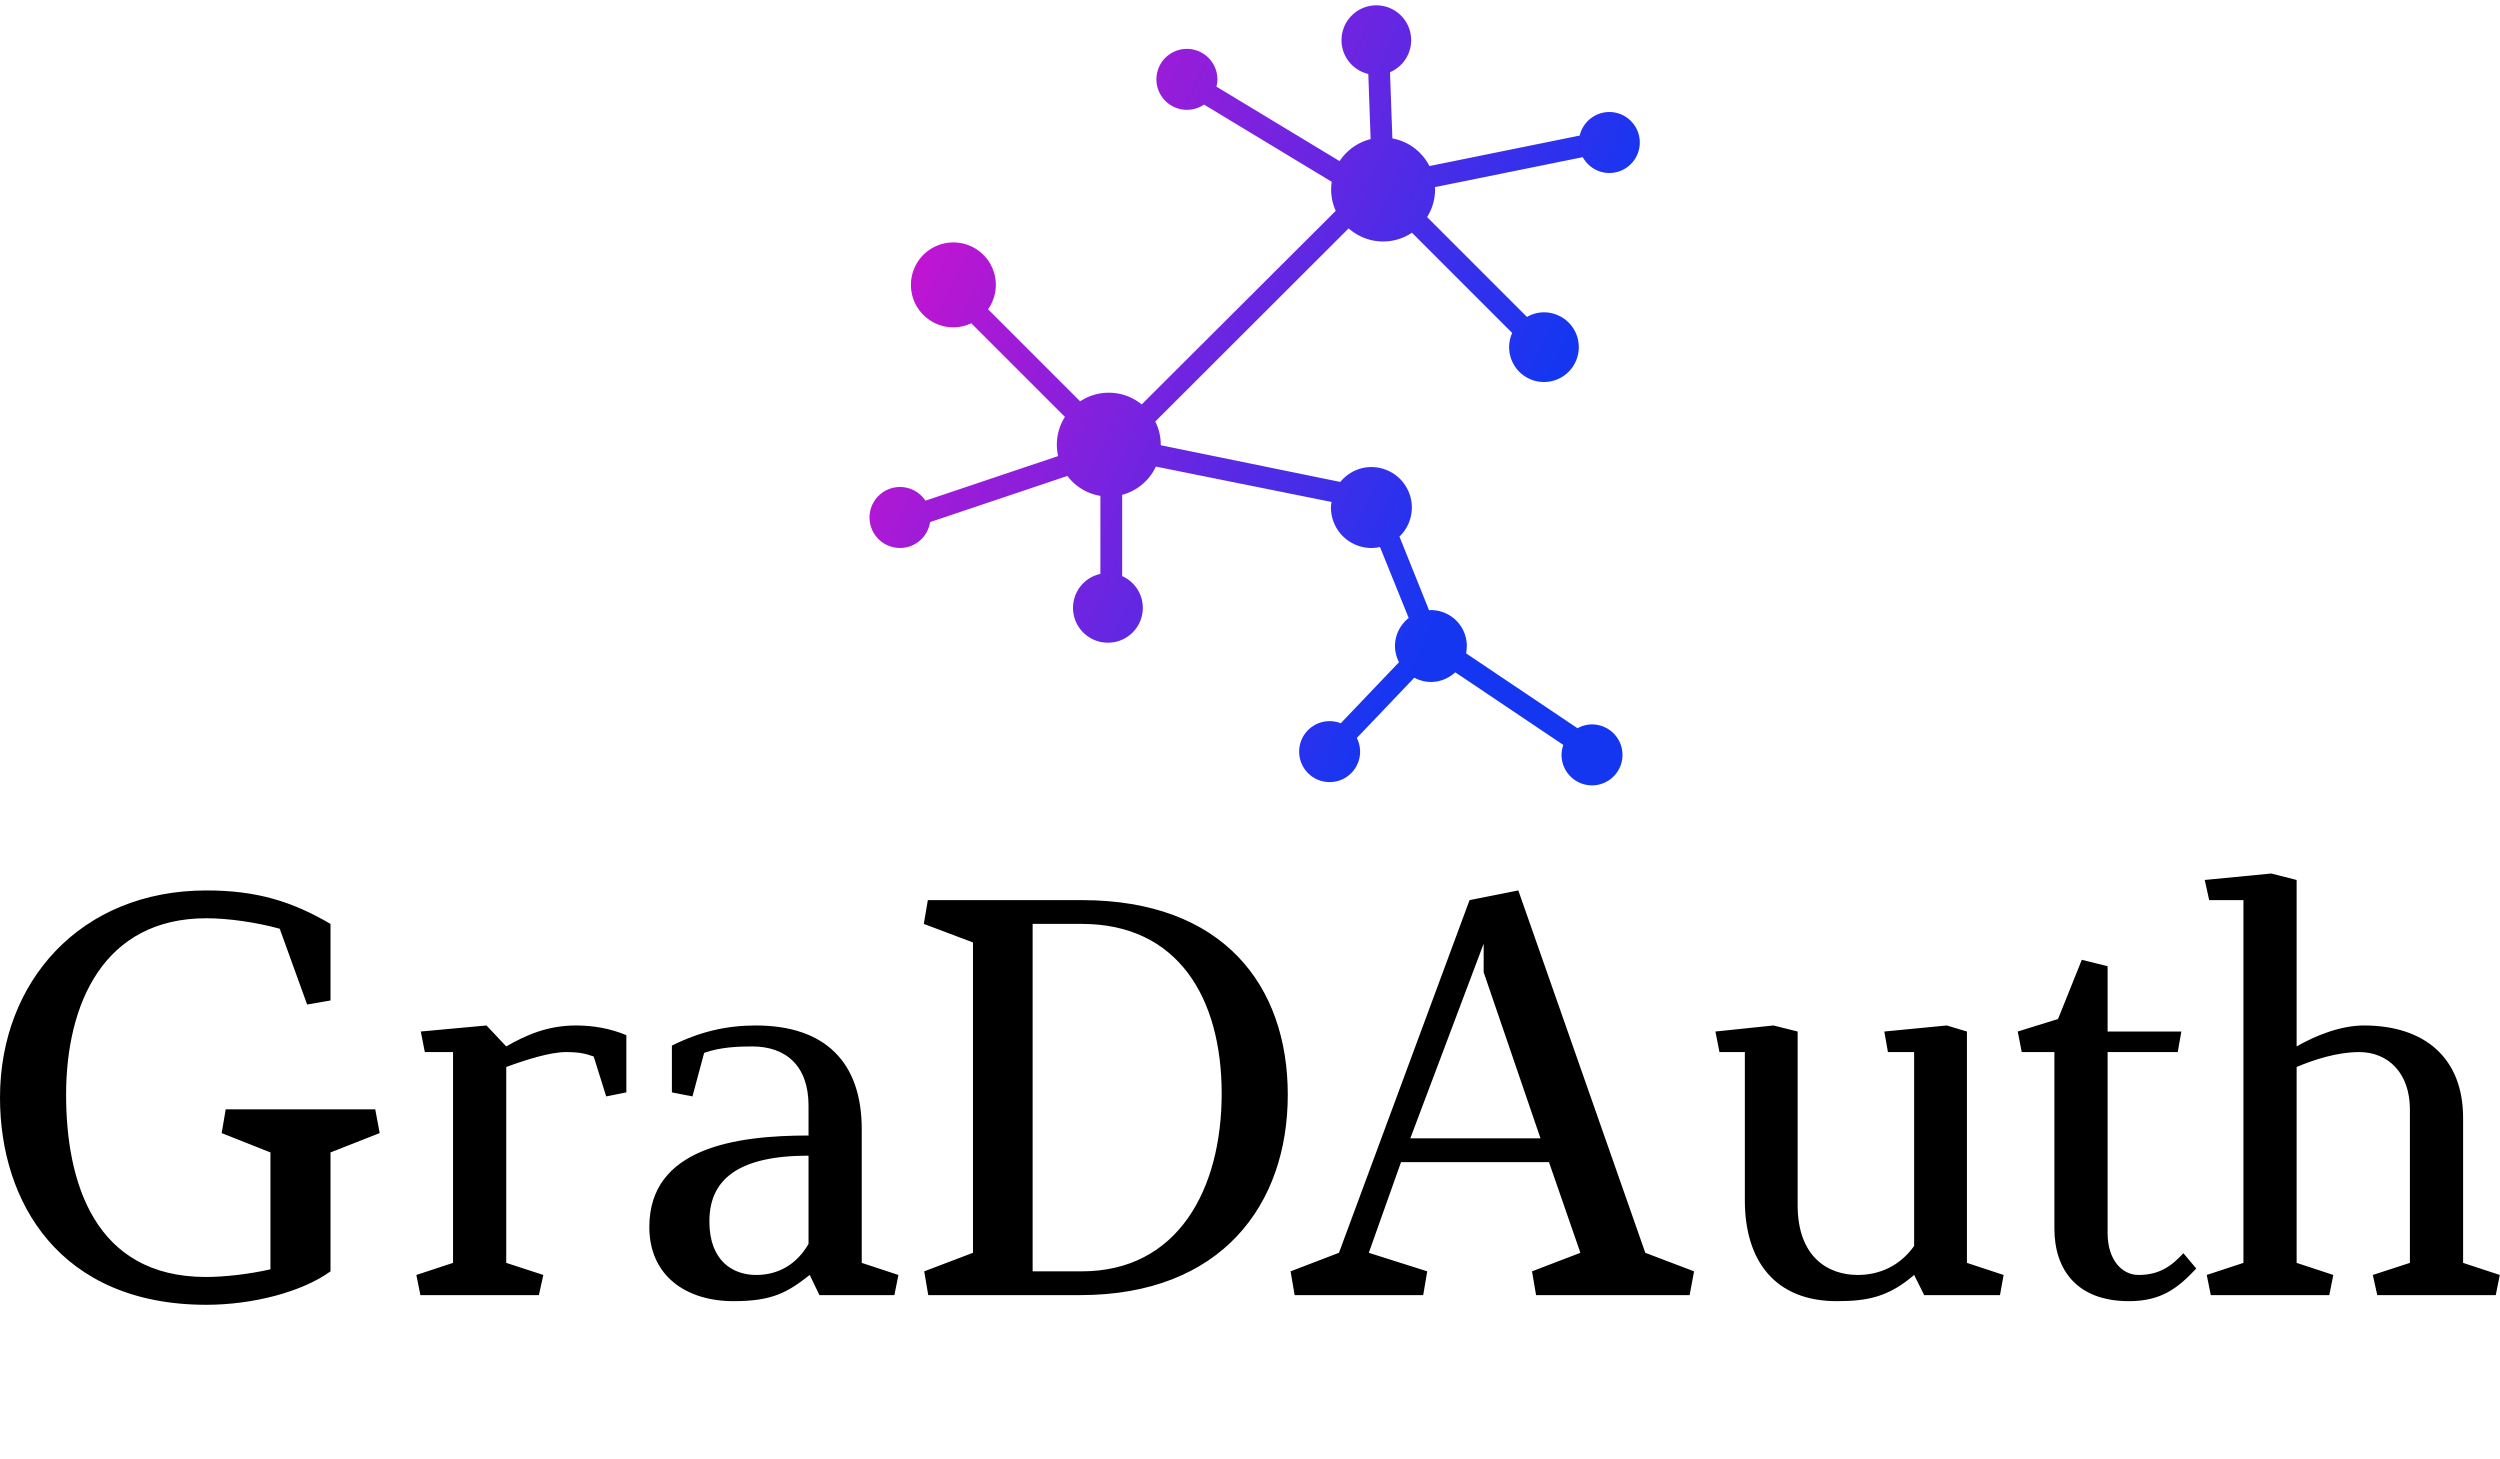 <svg xmlns="http://www.w3.org/2000/svg" viewBox="0 0 347.776 203" class="iconAboveSlogan">
    <g fill="#000000" transform="matrix(5.607,0,0,5.607,-2.748,121.291)">
        <path d="M2.13 5.53C2.13 3.26 3.07 1.15 5.61 1.15C6.15 1.15 6.85 1.25 7.43 1.41L8.11 3.29L8.69 3.19L8.69 1.29C7.73 0.73 6.86 0.46 5.61 0.46C2.48 0.46 0.49 2.73 0.49 5.60C0.49 8.19 1.97 10.74 5.61 10.74C6.76 10.74 7.99 10.42 8.69 9.91L8.69 6.96L9.91 6.48L9.80 5.89L6.09 5.89L5.99 6.48L7.20 6.96L7.20 9.86C6.68 9.98 6.05 10.05 5.60 10.05C2.83 10.05 2.13 7.69 2.13 5.53ZM16.03 5.47L16.03 4.05C15.62 3.88 15.20 3.81 14.78 3.81C14.06 3.81 13.52 4.06 13.05 4.33L12.56 3.81L10.93 3.96L11.03 4.47L11.73 4.47L11.73 9.70L10.82 10.00L10.92 10.50L13.86 10.50L13.97 10.00L13.05 9.70L13.05 4.84C13.54 4.66 14.14 4.47 14.53 4.47C14.87 4.47 15.02 4.51 15.22 4.58L15.53 5.57ZM17.16 5.47L17.67 5.57L17.96 4.49C18.35 4.35 18.79 4.33 19.15 4.33C19.98 4.33 20.55 4.80 20.55 5.80L20.55 6.54C18.73 6.54 16.60 6.85 16.60 8.81C16.60 10.02 17.51 10.65 18.69 10.65C19.66 10.65 20.03 10.43 20.58 10.00L20.82 10.50L22.68 10.50L22.78 10.00L21.87 9.70L21.87 6.38C21.87 4.73 20.97 3.81 19.24 3.81C18.52 3.81 17.86 3.96 17.16 4.31ZM20.55 9.23C20.26 9.73 19.81 10.00 19.25 10.00C18.69 10.00 18.09 9.67 18.09 8.67C18.09 7.64 18.79 7.04 20.55 7.04ZM27.33 1.29C29.71 1.29 30.80 3.12 30.80 5.50C30.80 7.88 29.71 9.91 27.33 9.91L26.11 9.91L26.11 1.29ZM27.29 10.50C30.80 10.50 32.44 8.25 32.44 5.53C32.44 2.81 30.83 0.70 27.33 0.70L23.51 0.70L23.41 1.29L24.63 1.75L24.63 9.45L23.42 9.91L23.52 10.50ZM36.95 0.70L33.71 9.45L32.51 9.91L32.61 10.50L35.80 10.50L35.90 9.91L34.45 9.45L35.25 7.20L38.92 7.20L39.70 9.45L38.50 9.91L38.60 10.50L42.41 10.50L42.52 9.91L41.31 9.45L38.16 0.46ZM37.30 1.78L37.30 2.49L38.71 6.61L35.48 6.61ZM47.98 9.28C47.64 9.76 47.14 10.00 46.58 10.00C45.84 10.00 45.09 9.55 45.09 8.27L45.09 3.96L44.49 3.81L43.05 3.96L43.15 4.47L43.78 4.47L43.78 8.15C43.78 9.65 44.53 10.65 46.06 10.65C46.84 10.65 47.35 10.54 47.98 10.00L48.23 10.50L50.11 10.50L50.20 10.00L49.29 9.70L49.29 3.96L48.79 3.81L47.24 3.96L47.33 4.47L47.98 4.47ZM52.78 2.34L52.14 2.18L51.55 3.65L50.55 3.96L50.65 4.47L51.46 4.47L51.46 8.85C51.46 9.87 52.02 10.65 53.31 10.65C54.11 10.65 54.52 10.33 54.98 9.84L54.66 9.46C54.36 9.79 54.05 10.00 53.55 10.00C53.13 10.00 52.78 9.62 52.78 8.96L52.78 4.47L54.52 4.47L54.61 3.96L52.78 3.96ZM57.47 9.70L57.47 4.84C57.92 4.65 58.49 4.47 59.02 4.47C59.75 4.47 60.28 5.00 60.28 5.89L60.28 9.70L59.36 10.00L59.47 10.50L62.41 10.50L62.51 10.00L61.60 9.70L61.60 6.10C61.60 4.62 60.65 3.81 59.14 3.81C58.55 3.81 57.92 4.07 57.47 4.33L57.47 0.20L56.84 0.04L55.19 0.20L55.30 0.70L56.15 0.70L56.15 9.70L55.24 10.00L55.34 10.50L58.28 10.50L58.38 10.00Z"/>
    </g>
    <defs>
        <linearGradient gradientTransform="rotate(25)" id="gradient" x1="0%" y1="0%" x2="100%" y2="0%">
            <stop offset="0%" style="stop-color: rgb(233, 13, 202); stop-opacity: 1;"/>
            <stop offset="100%" style="stop-color: rgb(21, 54, 241); stop-opacity: 1;"/>
        </linearGradient>
    </defs>
    <g transform="matrix(1.098,0,0,1.098,119.269,0.742)" stroke="none" fill="url(#gradient)">
        <path d="M95.267 21.241a3.862 3.862 0 1 0 0-7.724 3.858 3.858 0 0 0-3.752 2.982l-19.04 3.862a6.584 6.584 0 0 0-4.693-3.498l-.3-8.391A4.413 4.413 0 0 0 65.75 0a4.414 4.414 0 0 0-4.414 4.414 4.405 4.405 0 0 0 3.396 4.283l.295 8.255a6.586 6.586 0 0 0-3.929 2.786L45.49 10.299c.073-.296.123-.602.123-.92a3.861 3.861 0 1 0-7.724 0 3.861 3.861 0 0 0 6.032 3.193l16.183 9.789c-.048.319-.08.644-.08.976 0 .963.212 1.875.583 2.699L36.021 50.564a6.556 6.556 0 0 0-4.165-1.486c-1.343 0-2.59.404-3.631 1.094L16.558 38.505a5.345 5.345 0 0 0 .985-3.088 5.379 5.379 0 1 0-5.379 5.379c.813 0 1.577-.194 2.268-.518l11.865 11.866a6.546 6.546 0 0 0-1.025 3.518c0 .497.06.979.164 1.444l-16.813 5.65a3.862 3.862 0 1 0-3.217 5.993 3.85 3.85 0 0 0 3.803-3.28l17.398-5.846a6.569 6.569 0 0 0 4.183 2.527l-.003 9.885a4.408 4.408 0 0 0 .964 8.714 4.414 4.414 0 0 0 4.414-4.413 4.405 4.405 0 0 0-2.62-4.025l.004-10.294a6.592 6.592 0 0 0 4.271-3.58l22.252 4.481c-.033.234-.072.465-.072.707a5.126 5.126 0 0 0 5.125 5.125c.374 0 .736-.045 1.087-.121l3.639 8.99c-1.05.836-1.737 2.107-1.737 3.555 0 .74.193 1.43.508 2.047l-7.385 7.743c-.033-.013-.062-.034-.097-.046a3.86 3.86 0 1 0-2.614 7.266 3.862 3.862 0 0 0 4.941-2.327 3.847 3.847 0 0 0-.189-3.035l7.281-7.637a4.5 4.5 0 0 0 2.105.538c1.195 0 2.273-.47 3.086-1.224l13.693 9.205a3.81 3.81 0 0 0-.228 1.261 3.861 3.861 0 1 0 3.86-3.862c-.668 0-1.289.186-1.838.486l-14.119-9.491a4.551 4.551 0 0 0-4.455-5.478c-.08 0-.153.019-.231.022l-3.754-9.337a5.1 5.1 0 0 0 1.571-3.682 5.126 5.126 0 0 0-5.125-5.125c-1.594 0-3.001.743-3.94 1.886l-22.749-4.652c0-.024.003-.047.003-.071 0-1.056-.254-2.05-.696-2.934l24.501-24.472a6.554 6.554 0 0 0 4.363 1.663 6.55 6.55 0 0 0 3.656-1.11l12.703 12.703a4.388 4.388 0 0 0-.391 1.797 4.414 4.414 0 1 0 4.414-4.414c-.787 0-1.516.223-2.154.584L72.183 26.826a6.548 6.548 0 0 0 1.008-3.49c0-.103-.011-.202-.016-.304L91.9 19.235c.658 1.191 1.911 2.006 3.367 2.006z"/>
    </g>
    <g fill="#000000" transform="matrix(0.65,0,0,0.65,43.756,219.32)">
        <path d="M2.13 5.53C2.13 3.26 3.07 1.15 5.61 1.15C6.15 1.15 6.85 1.25 7.43 1.41L8.11 3.29L8.69 3.19L8.69 1.29C7.73 0.73 6.86 0.46 5.61 0.46C2.48 0.46 0.49 2.73 0.49 5.60C0.49 8.19 1.97 10.74 5.61 10.74C6.76 10.74 7.99 10.42 8.69 9.91L8.69 6.96L9.91 6.48L9.80 5.89L6.09 5.89L5.99 6.48L7.20 6.96L7.20 9.86C6.68 9.98 6.05 10.05 5.60 10.05C2.83 10.05 2.13 7.69 2.13 5.53ZM16.03 5.47L16.03 4.05C15.62 3.88 15.20 3.81 14.78 3.81C14.06 3.81 13.52 4.06 13.05 4.33L12.56 3.81L10.93 3.96L11.03 4.47L11.73 4.47L11.73 9.70L10.82 10.00L10.92 10.50L13.86 10.50L13.97 10.00L13.05 9.70L13.05 4.84C13.54 4.66 14.14 4.47 14.53 4.47C14.87 4.47 15.02 4.51 15.22 4.58L15.53 5.57ZM17.16 5.47L17.67 5.57L17.96 4.49C18.35 4.35 18.79 4.33 19.15 4.33C19.98 4.33 20.55 4.80 20.55 5.80L20.55 6.54C18.73 6.54 16.60 6.85 16.60 8.81C16.60 10.02 17.51 10.65 18.69 10.65C19.66 10.65 20.03 10.43 20.58 10.00L20.82 10.50L22.68 10.50L22.78 10.00L21.87 9.70L21.87 6.38C21.87 4.73 20.97 3.81 19.24 3.81C18.52 3.81 17.86 3.96 17.16 4.31ZM20.55 9.23C20.26 9.73 19.81 10.00 19.25 10.00C18.69 10.00 18.09 9.67 18.09 8.67C18.09 7.64 18.79 7.04 20.55 7.04ZM28.18 9.39C27.79 9.79 27.34 10.00 26.77 10.00C25.59 10.00 24.88 8.82 24.88 7.14C24.88 5.46 25.48 4.47 26.84 4.47C27.33 4.47 27.80 4.65 28.18 4.86ZM28.21 10.00L28.43 10.50L30.31 10.50L30.41 10.00L29.50 9.70L29.50 0.20L28.87 0.04L27.24 0.20L27.34 0.70L28.18 0.70L28.18 4.14C27.72 3.93 27.23 3.81 26.75 3.81C24.70 3.81 23.41 5.21 23.41 7.28C23.41 9.37 24.47 10.65 26.68 10.65C27.37 10.65 27.94 10.25 28.21 10.00ZM35.13 0.70L31.89 9.45L30.69 9.91L30.79 10.50L33.98 10.50L34.08 9.91L32.63 9.45L33.43 7.20L37.10 7.20L37.88 9.45L36.68 9.91L36.78 10.50L40.59 10.50L40.70 9.91L39.49 9.45L36.34 0.46ZM35.48 1.78L35.48 2.49L36.89 6.61L33.66 6.61ZM46.16 9.28C45.82 9.76 45.32 10.00 44.76 10.00C44.02 10.00 43.27 9.55 43.27 8.27L43.27 3.96L42.67 3.81L41.23 3.96L41.33 4.47L41.96 4.47L41.96 8.15C41.96 9.65 42.71 10.65 44.24 10.65C45.02 10.65 45.53 10.54 46.16 10.00L46.41 10.50L48.29 10.50L48.38 10.00L47.47 9.70L47.47 3.96L46.97 3.81L45.42 3.96L45.51 4.47L46.16 4.47ZM50.96 2.34L50.32 2.18L49.73 3.65L48.73 3.96L48.83 4.47L49.64 4.47L49.64 8.85C49.64 9.87 50.20 10.65 51.49 10.65C52.29 10.65 52.70 10.33 53.16 9.84L52.84 9.46C52.54 9.79 52.23 10.00 51.73 10.00C51.31 10.00 50.96 9.62 50.96 8.96L50.96 4.47L52.70 4.47L52.79 3.96L50.96 3.96ZM55.65 9.70L55.65 4.84C56.10 4.65 56.67 4.47 57.20 4.47C57.93 4.47 58.46 5.00 58.46 5.89L58.46 9.70L57.54 10.00L57.65 10.50L60.59 10.50L60.69 10.00L59.78 9.70L59.78 6.10C59.78 4.62 58.83 3.81 57.32 3.81C56.73 3.81 56.10 4.07 55.65 4.33L55.65 0.20L55.02 0.04L53.37 0.20L53.48 0.70L54.33 0.70L54.33 9.70L53.42 10.00L53.52 10.50L56.46 10.50L56.56 10.00ZM67.80 1.29L69.09 1.29C70.60 1.29 71.19 2.14 71.19 3.39C71.19 4.40 70.38 5.49 69.06 5.49L68.40 5.49L68.40 6.08L70.76 9.91L70.64 10.50L73.30 10.50L73.40 9.91L72.20 9.45L70.38 6.47L69.65 6.10C71.20 6.10 72.62 5.08 72.62 3.39C72.62 1.72 71.65 0.70 69.62 0.70L65.21 0.70L65.10 1.29L66.32 1.75L66.32 9.45L65.13 9.91L65.23 10.50L68.91 10.50L69.01 9.91L67.80 9.45ZM75.50 6.54C75.61 5.24 76.17 4.33 77.38 4.33C78.34 4.33 78.88 4.87 78.88 5.89C78.88 6.09 78.83 6.36 78.78 6.54ZM77.71 10.00C76.20 10.00 75.47 8.79 75.47 7.11L75.47 7.04L79.95 7.04C80.07 6.80 80.19 6.38 80.19 6.01C80.19 4.66 79.00 3.81 77.38 3.81C75.42 3.81 73.99 5.07 73.99 7.22C73.99 9.30 75.15 10.65 77.63 10.65C78.54 10.65 79.44 10.37 80.04 9.83L79.72 9.37C79.14 9.73 78.46 10.00 77.71 10.00ZM83.48 9.70L83.48 3.96L82.84 3.81L81.35 3.96L81.45 4.47L82.17 4.47L82.17 9.70L81.24 10.00L81.35 10.50L84.28 10.50L84.39 10.00ZM82.78 0.74C82.38 0.74 82.03 1.08 82.03 1.50C82.03 1.92 82.38 2.25 82.78 2.25C83.20 2.25 83.55 1.92 83.55 1.50C83.55 1.08 83.20 0.74 82.78 0.74ZM87.67 9.70L87.67 4.84C88.12 4.63 88.62 4.47 89.17 4.47C89.91 4.47 90.55 5.00 90.55 5.89L90.55 9.70L89.64 10.00L89.75 10.50L92.68 10.50L92.78 10.00L91.87 9.70L91.87 6.10C91.87 4.62 91.01 3.81 89.49 3.81C88.76 3.81 88.26 4.05 87.67 4.33L87.16 3.81L85.55 3.96L85.65 4.47L86.35 4.47L86.35 9.70L85.44 10.00L85.54 10.50L88.48 10.50L88.59 10.00ZM97.29 0.04C95.58 0.04 94.60 1.33 94.60 2.91L94.60 3.63L93.55 3.96L93.65 4.47L94.60 4.47L94.60 9.70L93.70 10.00L93.80 10.50L96.73 10.50L96.84 10.00L95.91 9.70L95.91 4.47L97.51 4.47L97.61 3.96L95.91 3.96L95.91 2.63C95.91 1.12 96.53 0.56 97.34 0.56C97.64 0.56 97.97 0.64 98.17 0.78L98.46 1.89L98.97 1.78L98.97 0.63C98.43 0.27 98.00 0.04 97.29 0.04ZM101.91 3.81C99.83 3.81 98.62 5.12 98.62 7.22C98.62 9.32 99.69 10.65 101.91 10.65C104.13 10.65 105.20 9.38 105.20 7.22C105.20 5.07 103.98 3.81 101.91 3.81ZM101.91 4.33C103.08 4.33 103.85 5.39 103.85 7.18C103.85 8.96 103.10 10.14 101.91 10.14C100.72 10.14 99.97 8.95 99.97 7.18C99.97 5.42 100.74 4.33 101.91 4.33ZM111.52 5.47L111.52 4.05C111.12 3.88 110.70 3.81 110.28 3.81C109.55 3.81 109.02 4.06 108.54 4.33L108.05 3.81L106.43 3.96L106.53 4.47L107.23 4.47L107.23 9.70L106.32 10.00L106.41 10.50L109.35 10.50L109.47 10.00L108.54 9.70L108.54 4.84C109.03 4.66 109.63 4.47 110.03 4.47C110.36 4.47 110.52 4.51 110.71 4.58L111.02 5.57ZM115.86 4.33C116.23 4.33 116.72 4.41 117.10 4.56L117.36 5.57L117.87 5.47L117.87 4.31C117.17 3.96 116.51 3.81 115.82 3.81C113.64 3.81 112.22 5.07 112.22 7.24C112.22 9.31 113.32 10.65 115.79 10.65C116.70 10.65 117.45 10.37 118.05 9.83L117.73 9.37C117.15 9.73 116.61 10.00 115.88 10.00C114.13 10.00 113.69 8.64 113.69 6.96C113.69 5.31 114.46 4.33 115.86 4.33ZM120.43 6.54C120.54 5.24 121.10 4.33 122.30 4.33C123.27 4.33 123.80 4.87 123.80 5.89C123.80 6.09 123.76 6.36 123.70 6.54ZM122.64 10.00C121.13 10.00 120.40 8.79 120.40 7.11L120.40 7.04L124.88 7.04C124.99 6.80 125.12 6.38 125.12 6.01C125.12 4.66 123.93 3.81 122.30 3.81C120.34 3.81 118.92 5.07 118.92 7.22C118.92 9.30 120.08 10.65 122.56 10.65C123.47 10.65 124.36 10.37 124.96 9.83L124.64 9.37C124.07 9.73 123.38 10.00 122.64 10.00ZM128.31 10.65C129.93 10.65 130.86 9.88 130.86 8.69C130.86 7.46 129.79 6.99 128.80 6.57C128.14 6.29 127.30 5.94 127.30 5.31C127.30 4.73 127.81 4.33 128.56 4.33C129.01 4.33 129.49 4.41 129.79 4.56L130.07 5.57L130.58 5.47L130.58 4.31C129.98 4.00 129.33 3.81 128.72 3.81C127.19 3.81 126.20 4.54 126.20 5.67C126.20 6.78 127.04 7.25 127.97 7.69C128.76 8.04 129.74 8.37 129.74 9.06C129.74 9.73 129.09 10.14 128.20 10.14C127.90 10.14 127.46 10.02 127.15 9.91L126.69 8.55L126.17 8.65L126.17 10.14C126.88 10.49 127.71 10.65 128.31 10.65ZM139.57 0.70L136.33 9.45L135.13 9.91L135.23 10.50L138.42 10.50L138.52 9.91L137.07 9.45L137.87 7.20L141.54 7.20L142.32 9.45L141.12 9.91L141.22 10.50L145.03 10.50L145.14 9.91L143.93 9.45L140.78 0.46ZM139.92 1.78L139.92 2.49L141.33 6.61L138.10 6.61ZM147.97 9.70L147.97 4.84C148.41 4.63 148.92 4.47 149.46 4.47C150.21 4.47 150.85 5.00 150.85 5.89L150.85 9.70L149.94 10.00L150.05 10.50L152.98 10.50L153.08 10.00L152.17 9.70L152.17 6.10C152.17 4.62 151.31 3.81 149.79 3.81C149.06 3.81 148.55 4.05 147.97 4.33L147.46 3.81L145.85 3.96L145.95 4.47L146.65 4.47L146.65 9.70L145.74 10.00L145.84 10.50L148.78 10.50L148.89 10.00ZM157.42 3.81C155.34 3.81 154.13 5.12 154.13 7.22C154.13 9.32 155.20 10.65 157.42 10.65C159.64 10.65 160.71 9.38 160.71 7.22C160.71 5.07 159.49 3.81 157.42 3.81ZM157.42 4.33C158.59 4.33 159.36 5.39 159.36 7.18C159.36 8.96 158.61 10.14 157.42 10.14C156.23 10.14 155.48 8.95 155.48 7.18C155.48 5.42 156.25 4.33 157.42 4.33ZM163.98 9.70L163.98 4.84C164.43 4.63 164.93 4.47 165.48 4.47C166.22 4.47 166.87 5.00 166.87 5.89L166.87 9.70L165.96 10.00L166.07 10.50L168.99 10.50L169.09 10.00L168.18 9.70L168.18 6.10C168.18 4.62 167.33 3.81 165.80 3.81C165.07 3.81 164.57 4.05 163.98 4.33L163.48 3.81L161.87 3.96L161.97 4.47L162.67 4.47L162.67 9.70L161.76 10.00L161.85 10.50L164.79 10.50L164.91 10.00ZM175.84 4.75L176.75 4.47L176.65 3.96L174.24 3.96L174.15 4.47L175.20 4.76L173.47 9.70L173.47 9.38L171.49 4.76L172.68 4.47L172.58 3.96L169.25 3.96L169.13 4.47L170.07 4.76L172.51 10.50L173.12 10.65L172.80 11.51C172.21 13.05 171.07 13.22 170.31 13.34L170.42 13.86L172.09 14C172.54 13.69 173.08 12.61 173.31 11.98ZM183.72 6.10C183.72 5.61 183.62 5.19 183.46 4.84C183.85 4.65 184.21 4.47 184.95 4.47C185.74 4.47 186.44 4.97 186.44 5.99L186.44 9.70L185.53 10.00L185.64 10.50L188.57 10.50L188.68 10.00L187.75 9.70L187.75 6.10C187.75 4.62 186.82 3.81 185.07 3.81C184.39 3.81 183.65 4.12 183.18 4.44C182.78 4.02 182.20 3.81 181.43 3.81C180.80 3.81 180.17 4.05 179.68 4.33L179.13 3.81L177.56 3.96L177.66 4.47L178.36 4.47L178.36 9.70L177.45 10.00L177.55 10.50L180.49 10.50L180.59 10.00L179.68 9.70L179.68 4.84C180.17 4.61 180.61 4.47 181.10 4.47C181.83 4.47 182.41 5.00 182.41 5.89L182.41 9.70L181.50 10.00L181.59 10.50L184.53 10.50L184.65 10.00L183.72 9.70ZM191.97 9.70L191.97 3.96L191.32 3.81L189.84 3.96L189.94 4.47L190.65 4.47L190.65 9.70L189.73 10.00L189.84 10.50L192.77 10.50L192.88 10.00ZM191.27 0.74C190.86 0.74 190.51 1.08 190.51 1.50C190.51 1.92 190.86 2.25 191.27 2.25C191.69 2.25 192.04 1.92 192.04 1.50C192.04 1.08 191.69 0.74 191.27 0.74ZM195.80 2.34L195.16 2.18L194.57 3.65L193.58 3.96L193.68 4.47L194.49 4.47L194.49 8.85C194.49 9.87 195.05 10.65 196.34 10.65C197.13 10.65 197.54 10.33 198.00 9.84L197.68 9.46C197.39 9.79 197.08 10.00 196.57 10.00C196.15 10.00 195.80 9.62 195.80 8.96L195.80 4.47L197.54 4.47L197.64 3.96L195.80 3.96ZM204.96 4.75L205.87 4.47L205.77 3.96L203.36 3.96L203.27 4.47L204.32 4.76L202.59 9.70L202.59 9.38L200.61 4.76L201.80 4.47L201.70 3.96L198.37 3.96L198.25 4.47L199.19 4.76L201.63 10.50L202.24 10.65L201.92 11.51C201.33 13.05 200.19 13.22 199.43 13.34L199.54 13.86L201.21 14C201.66 13.69 202.20 12.61 202.43 11.98ZM212.38 9.70L212.38 3.96L211.74 3.81L210.25 3.96L210.35 4.47L211.06 4.47L211.06 9.70L210.14 10.00L210.25 10.50L213.18 10.50L213.29 10.00ZM211.68 0.74C211.27 0.74 210.92 1.08 210.92 1.50C210.92 1.92 211.27 2.25 211.68 2.25C212.10 2.25 212.45 1.92 212.45 1.50C212.45 1.08 212.10 0.74 211.68 0.74ZM216.57 9.70L216.57 4.84C217.01 4.63 217.52 4.47 218.06 4.47C218.81 4.47 219.45 5.00 219.45 5.89L219.45 9.70L218.54 10.00L218.65 10.50L221.58 10.50L221.68 10.00L220.77 9.70L220.77 6.10C220.77 4.62 219.91 3.81 218.39 3.81C217.66 3.81 217.15 4.05 216.57 4.33L216.06 3.81L214.45 3.96L214.55 4.47L215.25 4.47L215.25 9.70L214.34 10.00L214.44 10.50L217.38 10.50L217.49 10.00ZM230.08 1.29C232.46 1.29 233.55 3.12 233.55 5.50C233.55 7.88 232.46 9.91 230.08 9.91L228.86 9.91L228.86 1.29ZM230.03 10.50C233.55 10.50 235.19 8.25 235.19 5.53C235.19 2.81 233.58 0.70 230.08 0.70L226.25 0.70L226.16 1.29L227.37 1.75L227.37 9.45L226.17 9.91L226.27 10.50ZM237.68 6.54C237.79 5.24 238.35 4.33 239.55 4.33C240.52 4.33 241.05 4.87 241.05 5.89C241.05 6.09 241.01 6.36 240.95 6.54ZM239.89 10.00C238.38 10.00 237.65 8.79 237.65 7.11L237.65 7.04L242.13 7.04C242.24 6.80 242.37 6.38 242.37 6.01C242.37 4.66 241.18 3.81 239.55 3.81C237.59 3.81 236.17 5.07 236.17 7.22C236.17 9.30 237.33 10.65 239.81 10.65C240.72 10.65 241.61 10.37 242.21 9.83L241.89 9.37C241.32 9.73 240.63 10.00 239.89 10.00ZM247.06 4.33C247.42 4.33 247.91 4.41 248.29 4.56L248.56 5.57L249.06 5.47L249.06 4.31C248.36 3.96 247.70 3.81 247.02 3.81C244.83 3.81 243.42 5.07 243.42 7.24C243.42 9.31 244.51 10.65 246.99 10.65C247.90 10.65 248.64 10.37 249.24 9.83L248.92 9.37C248.35 9.73 247.80 10.00 247.07 10.00C245.32 10.00 244.89 8.64 244.89 6.96C244.89 5.31 245.66 4.33 247.06 4.33ZM251.62 6.54C251.73 5.24 252.29 4.33 253.50 4.33C254.46 4.33 255.00 4.87 255.00 5.89C255.00 6.09 254.95 6.36 254.90 6.54ZM253.83 10.00C252.32 10.00 251.59 8.79 251.59 7.11L251.59 7.04L256.07 7.04C256.19 6.80 256.31 6.38 256.31 6.01C256.31 4.66 255.12 3.81 253.50 3.81C251.54 3.81 250.11 5.07 250.11 7.22C250.11 9.30 251.27 10.65 253.75 10.65C254.66 10.65 255.56 10.37 256.16 9.83L255.84 9.37C255.26 9.73 254.58 10.00 253.83 10.00ZM259.52 9.70L259.52 4.84C259.97 4.63 260.47 4.47 261.02 4.47C261.76 4.47 262.40 5.00 262.40 5.89L262.40 9.70L261.49 10.00L261.60 10.50L264.53 10.50L264.63 10.00L263.72 9.70L263.72 6.10C263.72 4.62 262.86 3.81 261.34 3.81C260.61 3.81 260.11 4.05 259.52 4.33L259.01 3.81L257.40 3.96L257.50 4.47L258.20 4.47L258.20 9.70L257.29 10.00L257.39 10.50L260.33 10.50L260.44 10.00ZM267.48 2.34L266.84 2.18L266.25 3.65L265.26 3.96L265.36 4.47L266.17 4.47L266.17 8.85C266.17 9.87 266.73 10.65 268.02 10.65C268.81 10.65 269.22 10.33 269.68 9.84L269.36 9.46C269.07 9.79 268.76 10.00 268.25 10.00C267.83 10.00 267.48 9.62 267.48 8.96L267.48 4.47L269.22 4.47L269.32 3.96L267.48 3.96ZM275.45 5.47L275.45 4.05C275.04 3.88 274.62 3.81 274.20 3.81C273.48 3.81 272.94 4.06 272.47 4.33L271.98 3.81L270.35 3.96L270.45 4.47L271.15 4.47L271.15 9.70L270.24 10.00L270.34 10.50L273.28 10.50L273.39 10.00L272.47 9.70L272.47 4.84C272.96 4.66 273.56 4.47 273.95 4.47C274.29 4.47 274.44 4.51 274.64 4.58L274.95 5.57ZM276.58 5.47L277.09 5.57L277.38 4.49C277.77 4.35 278.21 4.33 278.57 4.33C279.40 4.33 279.97 4.80 279.97 5.80L279.97 6.54C278.15 6.54 276.02 6.85 276.02 8.81C276.02 10.02 276.93 10.65 278.11 10.65C279.08 10.65 279.45 10.43 280.00 10.00L280.24 10.50L282.10 10.50L282.20 10.00L281.29 9.70L281.29 6.38C281.29 4.73 280.39 3.81 278.66 3.81C277.94 3.81 277.28 3.96 276.58 4.31ZM279.97 9.23C279.68 9.73 279.23 10.00 278.67 10.00C278.11 10.00 277.51 9.67 277.51 8.67C277.51 7.64 278.21 7.04 279.97 7.04ZM285.12 9.70L285.12 0.20L284.49 0.04L283.01 0.20L283.11 0.70L283.81 0.70L283.81 9.70L282.90 10.00L283.00 10.50L285.94 10.50L286.03 10.00ZM289.39 9.70L289.39 3.96L288.75 3.81L287.27 3.96L287.36 4.47L288.08 4.47L288.08 9.70L287.15 10.00L287.27 10.50L290.19 10.50L290.30 10.00ZM288.69 0.74C288.29 0.74 287.94 1.08 287.94 1.50C287.94 1.92 288.29 2.25 288.69 2.25C289.11 2.25 289.46 1.92 289.46 1.50C289.46 1.08 289.11 0.74 288.69 0.74ZM291.68 3.96L291.68 5.47L292.18 5.57L292.53 4.47L295.97 4.47L295.23 4.84L291.21 10.00L291.47 10.50L296.79 10.50L296.79 8.65L296.27 8.55L295.82 10.00L292.18 10.00L293.10 9.56L297.14 4.47L296.67 3.96ZM299.56 6.54C299.67 5.24 300.23 4.33 301.43 4.33C302.40 4.33 302.93 4.87 302.93 5.89C302.93 6.09 302.89 6.36 302.83 6.54ZM301.77 10.00C300.26 10.00 299.53 8.79 299.53 7.11L299.53 7.04L304.01 7.04C304.12 6.80 304.25 6.38 304.25 6.01C304.25 4.66 303.06 3.81 301.43 3.81C299.47 3.81 298.05 5.07 298.05 7.22C298.05 9.30 299.21 10.65 301.69 10.65C302.60 10.65 303.49 10.37 304.09 9.83L303.77 9.37C303.20 9.73 302.51 10.00 301.77 10.00ZM310.00 9.39C309.61 9.79 309.16 10.00 308.59 10.00C307.41 10.00 306.70 8.82 306.70 7.14C306.70 5.46 307.30 4.47 308.66 4.47C309.15 4.47 309.62 4.65 310.00 4.86ZM310.03 10.00L310.25 10.50L312.13 10.50L312.23 10.00L311.32 9.70L311.32 0.20L310.69 0.04L309.06 0.20L309.16 0.70L310.00 0.70L310.00 4.14C309.54 3.93 309.05 3.81 308.57 3.81C306.52 3.81 305.23 5.21 305.23 7.28C305.23 9.37 306.29 10.65 308.50 10.65C309.19 10.65 309.76 10.25 310.03 10.00ZM320.45 0.70L317.21 9.45L316.01 9.91L316.11 10.50L319.30 10.50L319.40 9.91L317.95 9.45L318.75 7.20L322.42 7.20L323.20 9.45L322.00 9.91L322.10 10.50L325.91 10.50L326.02 9.91L324.81 9.45L321.66 0.46ZM320.80 1.78L320.80 2.49L322.21 6.61L318.98 6.61ZM331.48 9.28C331.14 9.76 330.64 10.00 330.08 10.00C329.34 10.00 328.59 9.55 328.59 8.27L328.59 3.96L327.99 3.81L326.55 3.96L326.65 4.47L327.28 4.47L327.28 8.15C327.28 9.65 328.03 10.65 329.56 10.65C330.34 10.65 330.85 10.54 331.48 10.00L331.73 10.50L333.61 10.50L333.70 10.00L332.79 9.70L332.79 3.96L332.29 3.81L330.74 3.96L330.83 4.47L331.48 4.47ZM336.28 2.34L335.64 2.18L335.05 3.65L334.05 3.96L334.15 4.47L334.96 4.47L334.96 8.85C334.96 9.87 335.52 10.65 336.81 10.65C337.61 10.65 338.02 10.33 338.48 9.84L338.16 9.46C337.86 9.79 337.55 10.00 337.05 10.00C336.63 10.00 336.28 9.62 336.28 8.96L336.28 4.47L338.02 4.47L338.11 3.96L336.28 3.96ZM340.97 9.70L340.97 4.84C341.42 4.65 341.99 4.47 342.52 4.47C343.25 4.47 343.78 5.00 343.78 5.89L343.78 9.70L342.86 10.00L342.97 10.50L345.91 10.50L346.01 10.00L345.10 9.70L345.10 6.10C345.10 4.62 344.15 3.81 342.64 3.81C342.05 3.81 341.42 4.07 340.97 4.33L340.97 0.20L340.34 0.04L338.69 0.20L338.80 0.70L339.65 0.70L339.65 9.70L338.74 10.00L338.84 10.50L341.78 10.50L341.88 10.00ZM350.28 3.81C348.21 3.81 346.99 5.12 346.99 7.22C346.99 9.32 348.07 10.65 350.28 10.65C352.51 10.65 353.57 9.38 353.57 7.22C353.57 5.07 352.35 3.81 350.28 3.81ZM350.28 4.33C351.46 4.33 352.23 5.39 352.23 7.18C352.23 8.96 351.47 10.14 350.28 10.14C349.09 10.14 348.35 8.95 348.35 7.18C348.35 5.42 349.12 4.33 350.28 4.33ZM359.90 5.47L359.90 4.05C359.49 3.88 359.07 3.81 358.65 3.81C357.92 3.81 357.39 4.06 356.92 4.33L356.43 3.81L354.80 3.96L354.90 4.47L355.60 4.47L355.60 9.70L354.69 10.00L354.79 10.50L357.73 10.50L357.84 10.00L356.92 9.70L356.92 4.84C357.41 4.66 358.01 4.47 358.40 4.47C358.74 4.47 358.89 4.51 359.09 4.58L359.39 5.57ZM362.84 9.70L362.84 3.96L362.19 3.81L360.71 3.96L360.81 4.47L361.52 4.47L361.52 9.70L360.60 10.00L360.71 10.50L363.64 10.50L363.75 10.00ZM362.14 0.74C361.73 0.74 361.38 1.08 361.38 1.50C361.38 1.92 361.73 2.25 362.14 2.25C362.56 2.25 362.91 1.92 362.91 1.50C362.91 1.08 362.56 0.74 362.14 0.74ZM365.12 3.96L365.12 5.47L365.62 5.57L365.97 4.47L369.42 4.47L368.68 4.84L364.66 10.00L364.91 10.50L370.23 10.50L370.23 8.65L369.71 8.55L369.26 10.00L365.62 10.00L366.55 9.56L370.58 4.47L370.12 3.96ZM371.92 5.47L372.43 5.57L372.72 4.49C373.11 4.35 373.55 4.33 373.91 4.33C374.74 4.33 375.31 4.80 375.31 5.80L375.31 6.54C373.49 6.54 371.36 6.85 371.36 8.81C371.36 10.02 372.27 10.65 373.45 10.65C374.42 10.65 374.79 10.43 375.34 10.00L375.58 10.50L377.44 10.50L377.54 10.00L376.63 9.70L376.63 6.38C376.63 4.73 375.73 3.81 374.00 3.81C373.28 3.81 372.62 3.96 371.92 4.31ZM375.31 9.23C375.02 9.73 374.57 10.00 374.01 10.00C373.45 10.00 372.85 9.67 372.85 8.67C372.85 7.64 373.55 7.04 375.31 7.04ZM380.04 2.34L379.40 2.18L378.81 3.65L377.82 3.96L377.92 4.47L378.73 4.47L378.73 8.85C378.73 9.87 379.29 10.65 380.58 10.65C381.37 10.65 381.78 10.33 382.24 9.84L381.92 9.46C381.63 9.79 381.32 10.00 380.81 10.00C380.39 10.00 380.04 9.62 380.04 8.96L380.04 4.47L381.78 4.47L381.88 3.96L380.04 3.96ZM385.04 9.70L385.04 3.96L384.40 3.81L382.91 3.96L383.01 4.47L383.73 4.47L383.73 9.70L382.80 10.00L382.91 10.50L385.84 10.50L385.95 10.00ZM384.34 0.74C383.94 0.74 383.59 1.08 383.59 1.50C383.59 1.92 383.94 2.25 384.34 2.25C384.76 2.25 385.11 1.92 385.11 1.50C385.11 1.08 384.76 0.74 384.34 0.74ZM390.36 3.81C388.29 3.81 387.07 5.12 387.07 7.22C387.07 9.32 388.15 10.65 390.36 10.65C392.59 10.65 393.65 9.38 393.65 7.22C393.65 5.07 392.43 3.81 390.36 3.81ZM390.36 4.33C391.54 4.33 392.31 5.39 392.31 7.18C392.31 8.96 391.55 10.14 390.36 10.14C389.17 10.14 388.43 8.95 388.43 7.18C388.43 5.42 389.20 4.33 390.36 4.33ZM396.93 9.70L396.93 4.84C397.38 4.63 397.88 4.47 398.43 4.47C399.17 4.47 399.81 5.00 399.81 5.89L399.81 9.70L398.90 10.00L399.01 10.50L401.94 10.50L402.04 10.00L401.13 9.70L401.13 6.10C401.13 4.62 400.27 3.81 398.75 3.81C398.02 3.81 397.52 4.05 396.93 4.33L396.42 3.81L394.81 3.96L394.91 4.47L395.61 4.47L395.61 9.70L394.70 10.00L394.80 10.50L397.74 10.50L397.85 10.00Z"/>
    </g>
</svg>
